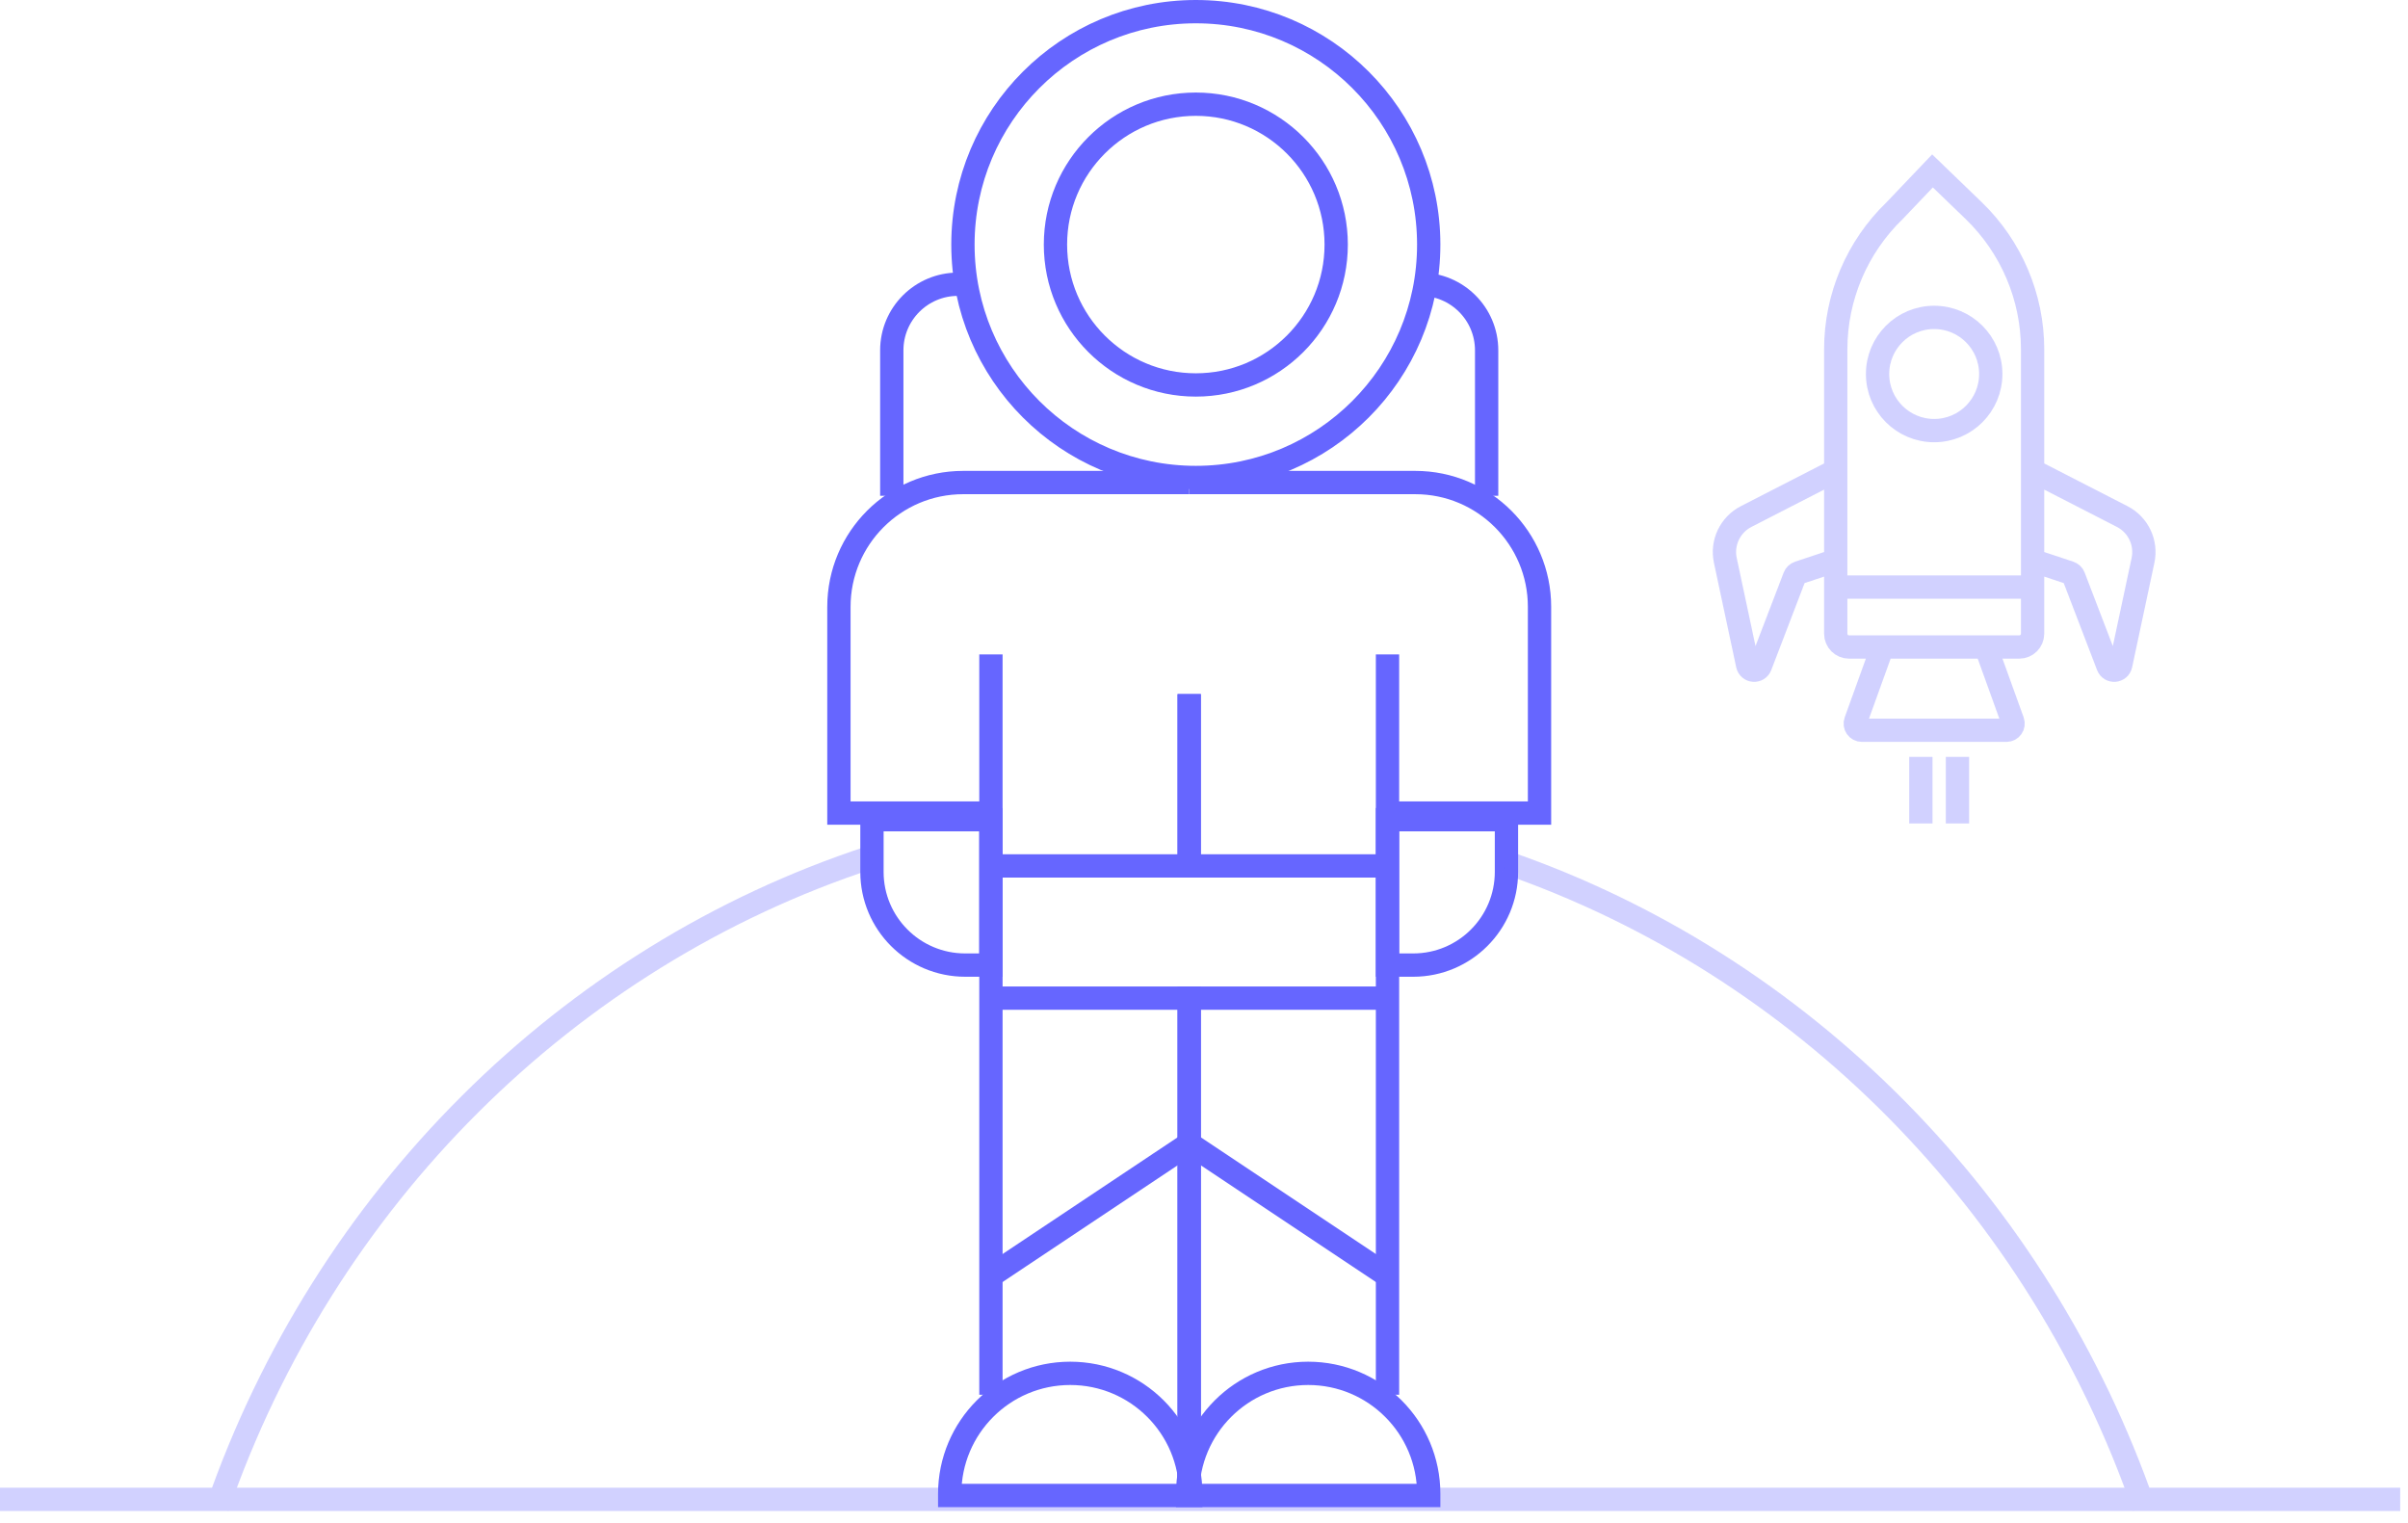 <svg width="155" height="98" viewBox="0 0 155 98" fill="none" xmlns="http://www.w3.org/2000/svg">
<circle cx="76.974" cy="15.741" r="14.991" stroke="#6666FF" stroke-width="1.5"/>
<circle cx="76.974" cy="15.741" r="9.035" stroke="#6666FF" stroke-width="1.5"/>
<path d="M61.658 18.294V18.294C59.308 18.294 57.403 20.199 57.403 22.548V31.908" stroke="#6666FF" stroke-width="1.5"/>
<path d="M76.548 31.057H62C57.582 31.057 54 34.639 54 39.057V52.329H63.785V42.118V55.733M63.785 89.768V55.733M63.785 55.733H76.548V44.671" stroke="#6666FF" stroke-width="1.5"/>
<path d="M63.785 64.241H76.548V96.149" stroke="#6666FF" stroke-width="1.5"/>
<path d="M61.131 96.149C61.131 91.864 64.605 88.39 68.89 88.39C73.175 88.39 76.649 91.864 76.649 96.149V96.25H61.131V96.149Z" stroke="#6666FF" stroke-width="1.5"/>
<path d="M63.785 82.11L76.548 73.601" stroke="#6666FF" stroke-width="1.5"/>
<path d="M56.127 52.754H63.785V62.114H62.127C58.813 62.114 56.127 59.428 56.127 56.114V52.754Z" stroke="#6666FF" stroke-width="1.5"/>
<path d="M91.439 18.294V18.294C93.788 18.294 95.693 20.199 95.693 22.548V31.908" stroke="#6666FF" stroke-width="1.5"/>
<path d="M76.548 31.057H91.097C95.515 31.057 99.097 34.639 99.097 39.057V52.329H89.312V42.118V55.733M89.312 89.768V55.733M89.312 55.733H76.548V44.671" stroke="#6666FF" stroke-width="1.5"/>
<path d="M89.311 64.241H76.548V96.149" stroke="#6666FF" stroke-width="1.5"/>
<path d="M91.965 96.149C91.965 91.864 88.491 88.39 84.206 88.39C79.921 88.39 76.447 91.864 76.447 96.149V96.25H91.965V96.149Z" stroke="#6666FF" stroke-width="1.5"/>
<path d="M89.311 82.11L76.548 73.601" stroke="#6666FF" stroke-width="1.5"/>
<path d="M96.969 52.754H89.311V62.114H90.969C94.283 62.114 96.969 59.428 96.969 56.114V52.754Z" stroke="#6666FF" stroke-width="1.5"/>
<g opacity="0.3">
<path d="M14 97C20.884 77.17 36.463 61.605 56 55.189M138 97C131.224 77.483 116.027 62.098 96.923 55.5" stroke="#6666FF" stroke-width="1.5"/>
<path d="M0 96.5H154.5" stroke="#6666FF" stroke-width="1.5"/>
</g>
<g opacity="0.3">
<path d="M118.164 37.786V40.786C118.164 41.259 118.549 41.643 119.023 41.643H121.171M118.164 37.786H124.607M118.164 37.786V36.071M121.171 41.643H124.607M121.171 41.643L119.445 46.426C119.344 46.706 119.552 47 119.849 47H124.607M118.164 30.286V22.486C118.164 19.117 119.535 15.892 121.963 13.55L124.393 11L127.037 13.55C129.465 15.892 130.836 19.117 130.836 22.486V30.286M118.164 30.286L112.399 33.244C111.364 33.775 110.815 34.931 111.057 36.066L112.492 42.796C112.581 43.214 113.161 43.259 113.313 42.86L115.514 37.118C115.56 36.998 115.657 36.905 115.779 36.864L118.164 36.071M118.164 30.286V36.071M130.836 37.786V40.786C130.836 41.259 130.451 41.643 129.977 41.643H127.829M130.836 37.786H124.393M130.836 37.786V36.071M127.829 41.643H124.393M127.829 41.643L129.555 46.426C129.656 46.706 129.448 47 129.151 47H124.393M130.836 30.286L136.601 33.244C137.636 33.775 138.185 34.931 137.943 36.066L136.508 42.796C136.419 43.214 135.839 43.259 135.687 42.86L133.486 37.118C133.44 36.998 133.343 36.905 133.221 36.864L130.836 36.071M130.836 30.286V36.071" stroke="#6666FF" stroke-width="1.5"/>
<circle cx="124.5" cy="24.071" r="3.643" stroke="#6666FF" stroke-width="1.5"/>
<path d="M123.643 48.714V53" stroke="#6666FF" stroke-width="1.5"/>
<path d="M126 48.714V53" stroke="#6666FF" stroke-width="1.5"/>
</g>
</svg>
